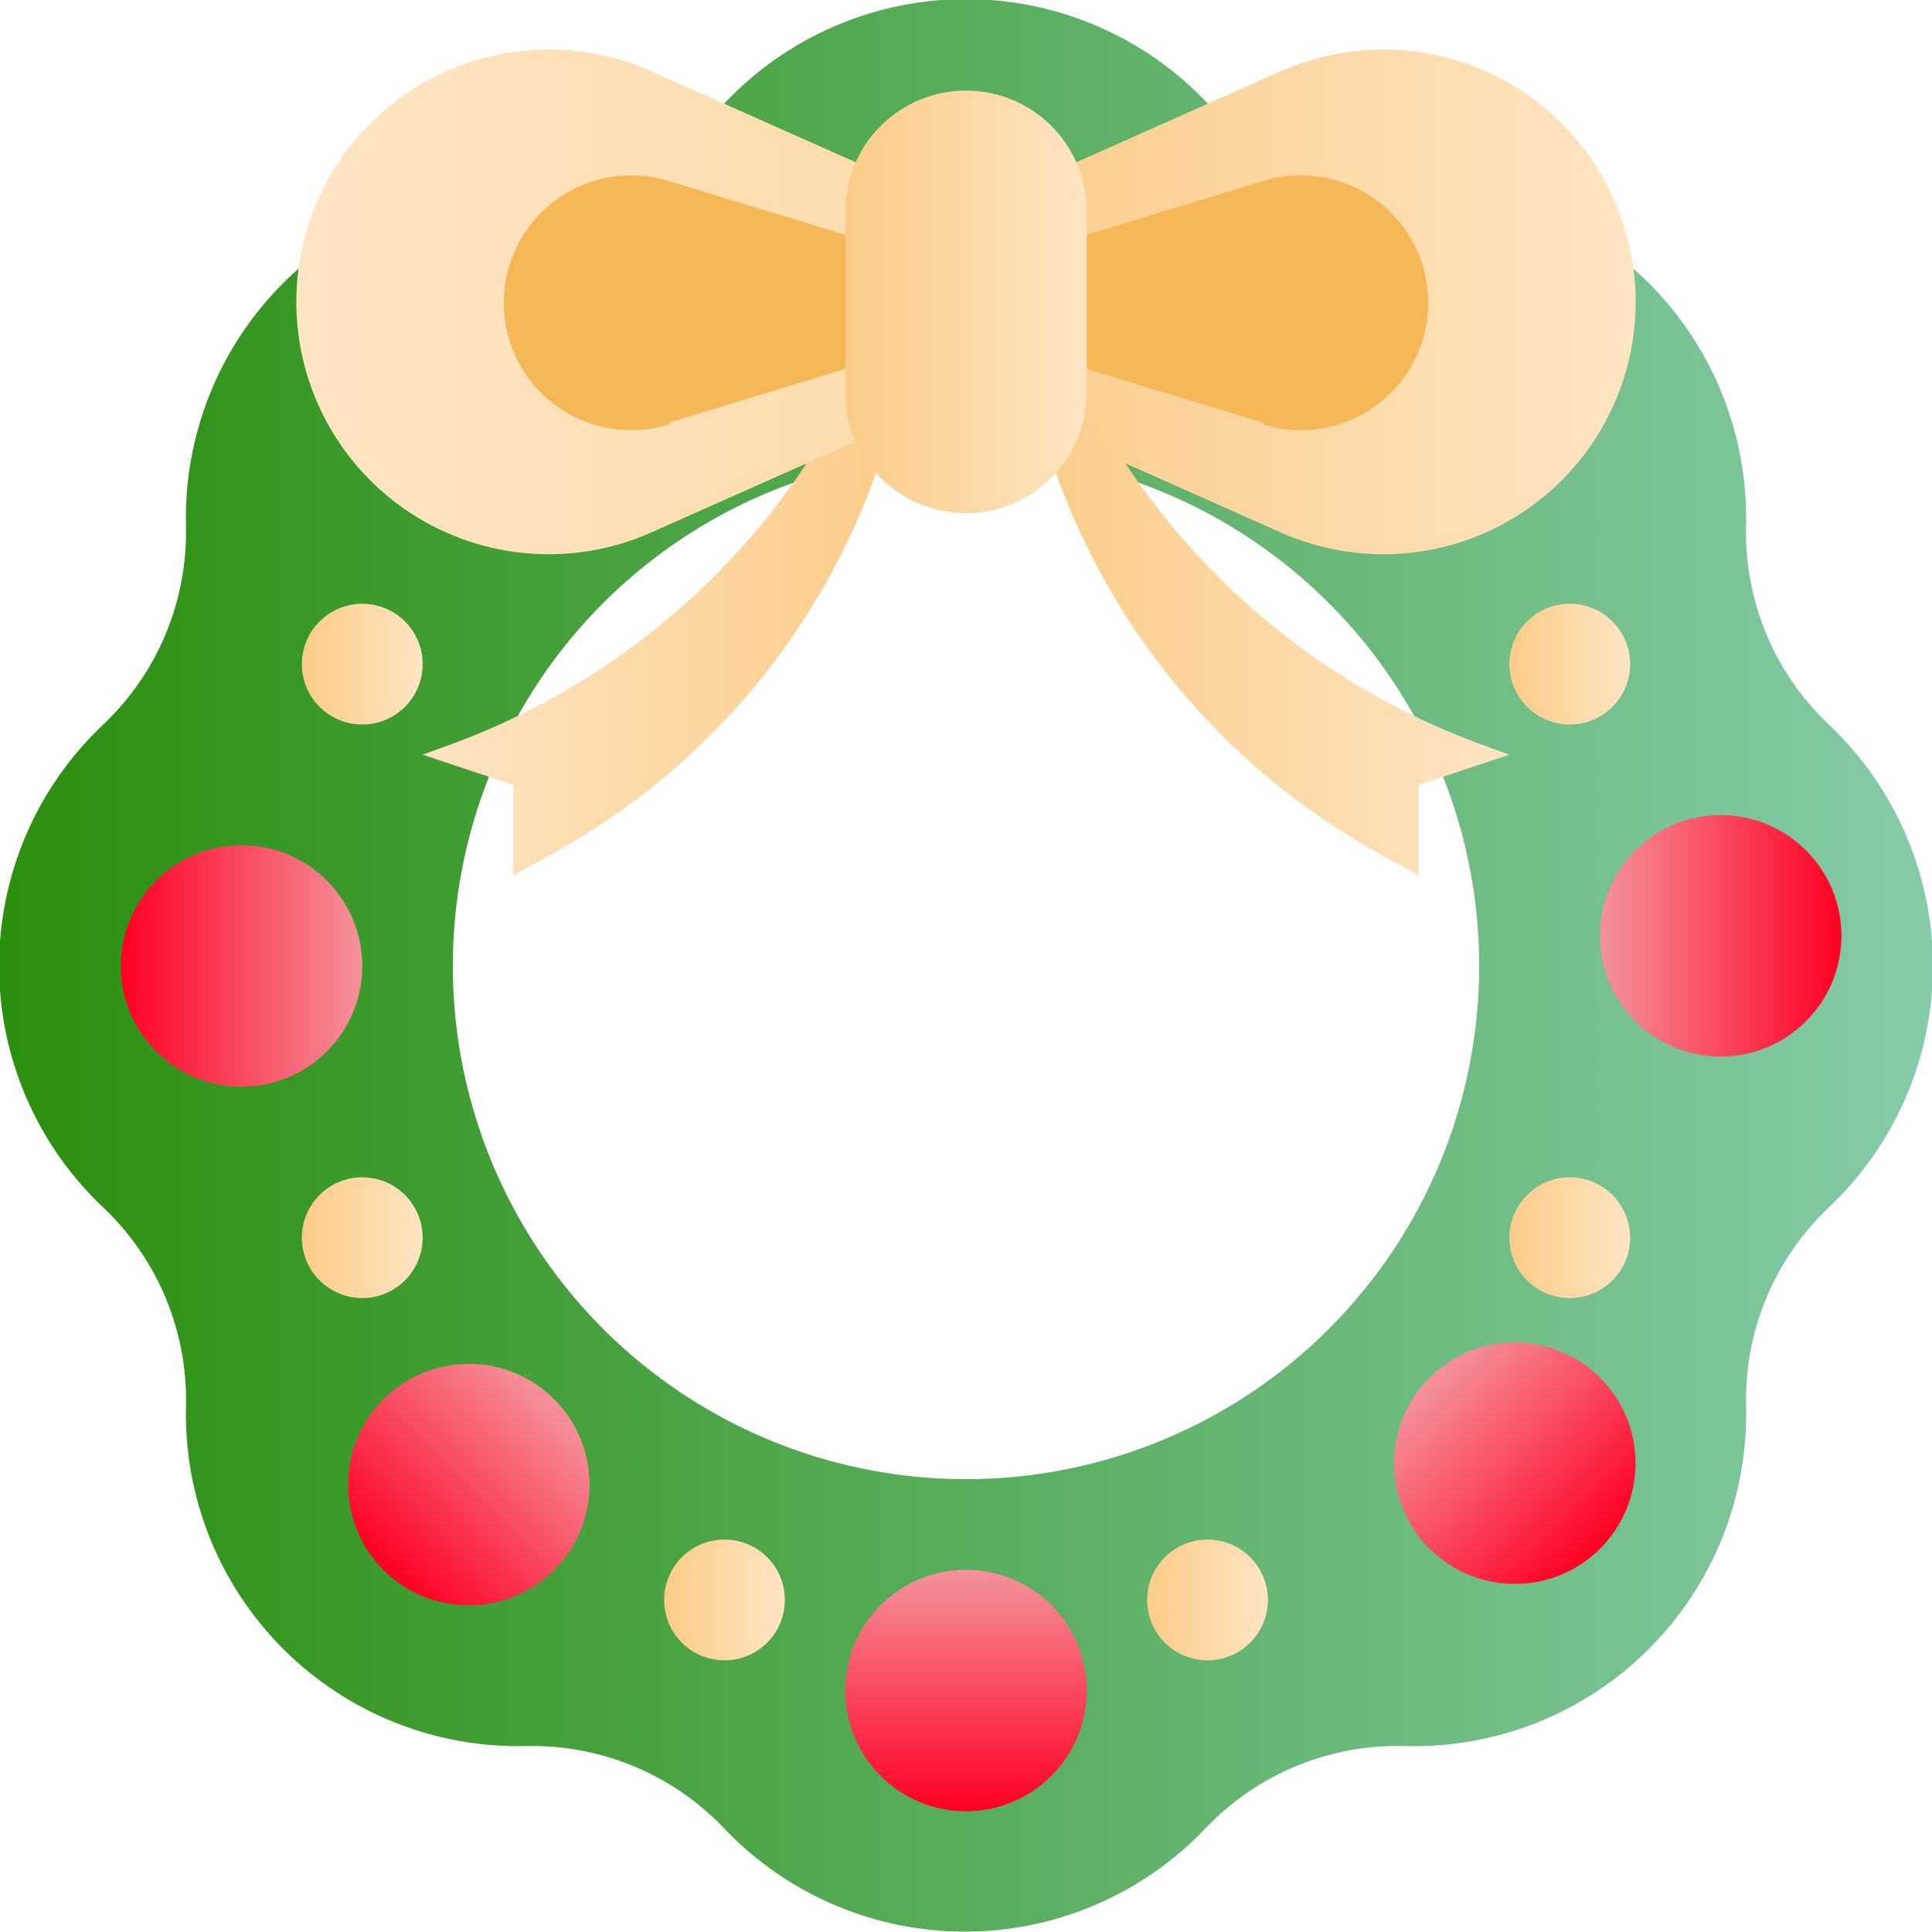 <svg width="98" height="98" viewBox="0 0 98 98" fill="none" xmlns="http://www.w3.org/2000/svg">
<g clip-path="url(#clip0_3_7293)">
<path d="M92.763 36.75C91.392 35.453 90.309 33.881 89.586 32.137C88.863 30.392 88.516 28.516 88.568 26.628C88.616 24.352 88.202 22.089 87.351 19.977C86.5 17.865 85.23 15.947 83.617 14.34C82.004 12.732 80.082 11.469 77.966 10.625C75.851 9.782 73.587 9.376 71.31 9.432C69.433 9.475 67.568 9.124 65.835 8.401C64.103 7.679 62.541 6.601 61.25 5.237C59.676 3.568 57.777 2.239 55.67 1.331C53.564 0.422 51.294 -0.046 49 -0.046C46.706 -0.046 44.436 0.422 42.33 1.331C40.223 2.239 38.325 3.568 36.75 5.237C35.453 6.608 33.881 7.691 32.137 8.414C30.393 9.137 28.516 9.484 26.628 9.432C24.352 9.384 22.089 9.798 19.977 10.649C17.865 11.5 15.947 12.77 14.34 14.383C12.732 15.996 11.469 17.919 10.625 20.034C9.782 22.149 9.376 24.413 9.433 26.69C9.475 28.567 9.124 30.432 8.401 32.165C7.679 33.898 6.601 35.46 5.237 36.75C3.569 38.325 2.239 40.223 1.331 42.33C0.422 44.436 -0.046 46.706 -0.046 49C-0.046 51.294 0.422 53.564 1.331 55.67C2.239 57.777 3.569 59.675 5.237 61.25C6.608 62.547 7.691 64.119 8.414 65.863C9.137 67.607 9.484 69.484 9.433 71.371C9.384 73.648 9.798 75.911 10.649 78.023C11.5 80.135 12.77 82.053 14.383 83.66C15.996 85.268 17.919 86.531 20.034 87.375C22.149 88.218 24.413 88.624 26.69 88.567C28.567 88.525 30.432 88.876 32.165 89.599C33.898 90.321 35.46 91.399 36.75 92.763C38.323 94.412 40.214 95.725 42.309 96.622C44.404 97.519 46.66 97.982 48.939 97.982C51.218 97.982 53.473 97.519 55.568 96.622C57.663 95.725 59.555 94.412 61.127 92.763C62.425 91.392 63.997 90.309 65.741 89.586C67.485 88.863 69.362 88.516 71.249 88.567C73.536 88.633 75.812 88.231 77.939 87.388C80.065 86.544 81.998 85.277 83.618 83.662C85.239 82.047 86.513 80.119 87.364 77.996C88.215 75.872 88.625 73.597 88.568 71.31C88.525 69.433 88.876 67.568 89.599 65.835C90.321 64.103 91.399 62.54 92.763 61.25C94.432 59.675 95.761 57.777 96.669 55.67C97.578 53.564 98.046 51.294 98.046 49C98.046 46.706 97.578 44.436 96.669 42.33C95.761 40.223 94.432 38.325 92.763 36.75ZM49 75.031C43.852 75.031 38.819 73.504 34.538 70.644C30.257 67.784 26.921 63.718 24.95 58.962C22.98 54.205 22.465 48.971 23.469 43.922C24.473 38.872 26.953 34.234 30.593 30.593C34.234 26.953 38.872 24.473 43.922 23.469C48.971 22.465 54.205 22.98 58.962 24.95C63.718 26.921 67.784 30.257 70.644 34.538C73.505 38.819 75.031 43.852 75.031 49C75.031 55.904 72.289 62.525 67.407 67.407C62.525 72.289 55.904 75.031 49 75.031Z" fill="url(#paint0_linear_3_7293)"/>
<path d="M12.25 55.125C15.633 55.125 18.375 52.383 18.375 49C18.375 45.617 15.633 42.875 12.25 42.875C8.867 42.875 6.125 45.617 6.125 49C6.125 52.383 8.867 55.125 12.25 55.125Z" fill="url(#paint1_linear_3_7293)"/>
<path d="M23.78 81.432C27.163 81.432 29.905 78.69 29.905 75.307C29.905 71.924 27.163 69.182 23.78 69.182C20.398 69.182 17.655 71.924 17.655 75.307C17.655 78.69 20.398 81.432 23.78 81.432Z" fill="url(#paint2_linear_3_7293)"/>
<path d="M49 91.875C52.383 91.875 55.125 89.133 55.125 85.75C55.125 82.367 52.383 79.625 49 79.625C45.617 79.625 42.875 82.367 42.875 85.75C42.875 89.133 45.617 91.875 49 91.875Z" fill="url(#paint3_linear_3_7293)"/>
<path d="M76.838 80.345C80.221 80.345 82.963 77.602 82.963 74.22C82.963 70.837 80.221 68.095 76.838 68.095C73.455 68.095 70.713 70.837 70.713 74.22C70.713 77.602 73.455 80.345 76.838 80.345Z" fill="url(#paint4_linear_3_7293)"/>
<path d="M87.281 53.594C90.664 53.594 93.406 50.852 93.406 47.469C93.406 44.086 90.664 41.344 87.281 41.344C83.898 41.344 81.156 44.086 81.156 47.469C81.156 50.852 83.898 53.594 87.281 53.594Z" fill="url(#paint5_linear_3_7293)"/>
<path d="M64.971 27.011L49 19.906V10.719L64.971 3.614C66.92 2.748 69.054 2.383 71.18 2.551C73.306 2.72 75.356 3.417 77.145 4.579C78.933 5.742 80.402 7.332 81.419 9.207C82.437 11.081 82.969 13.18 82.969 15.312C82.969 17.445 82.437 19.544 81.419 21.418C80.402 23.293 78.933 24.883 77.145 26.046C75.356 27.208 73.306 27.905 71.18 28.074C69.054 28.242 66.92 27.877 64.971 27.011Z" fill="url(#paint6_linear_3_7293)"/>
<path d="M76.562 38.281L71.969 39.812V44.406L70.162 43.411C65.466 40.856 61.402 37.28 58.27 32.948C55.138 28.615 53.017 23.635 52.062 18.375L53.594 16.844C55.52 21.66 58.442 26.016 62.168 29.626C65.894 33.235 70.34 36.018 75.215 37.791L76.562 38.281Z" fill="url(#paint7_linear_3_7293)"/>
<path d="M21.438 38.281L26.031 39.812V44.406L27.838 43.411C32.534 40.856 36.598 37.28 39.73 32.948C42.862 28.615 44.983 23.635 45.938 18.375L44.406 16.844C42.48 21.66 39.558 26.016 35.832 29.626C32.106 33.235 27.66 36.018 22.785 37.791L21.438 38.281Z" fill="url(#paint8_linear_3_7293)"/>
<path d="M64.067 21.438L49 16.844V13.781L64.067 9.187C65.035 8.887 66.059 8.818 67.057 8.986C68.056 9.154 69.001 9.555 69.817 10.155C70.632 10.756 71.295 11.54 71.752 12.443C72.209 13.347 72.447 14.346 72.447 15.358C72.447 16.371 72.209 17.37 71.752 18.273C71.295 19.177 70.632 19.961 69.817 20.561C69.001 21.162 68.056 21.562 67.057 21.731C66.059 21.899 65.035 21.83 64.067 21.529V21.438Z" fill="#F6B756"/>
<path d="M33.029 27.011L49 19.906V10.719L33.029 3.614C31.08 2.748 28.946 2.383 26.82 2.551C24.694 2.72 22.644 3.417 20.855 4.579C19.067 5.742 17.598 7.332 16.581 9.207C15.563 11.081 15.031 13.18 15.031 15.312C15.031 17.445 15.563 19.544 16.581 21.418C17.598 23.293 19.067 24.883 20.855 26.046C22.644 27.208 24.694 27.905 26.82 28.074C28.946 28.242 31.08 27.877 33.029 27.011Z" fill="url(#paint9_linear_3_7293)"/>
<path d="M33.933 21.438L49 16.844V13.781L33.933 9.187C32.965 8.887 31.941 8.818 30.943 8.986C29.944 9.154 28.999 9.555 28.183 10.155C27.368 10.756 26.705 11.54 26.248 12.443C25.792 13.347 25.554 14.346 25.554 15.358C25.554 16.371 25.792 17.37 26.248 18.273C26.705 19.177 27.368 19.961 28.183 20.561C28.999 21.162 29.944 21.562 30.943 21.731C31.941 21.899 32.965 21.83 33.933 21.529V21.438Z" fill="#F6B756"/>
<path d="M49 26.031C47.376 26.031 45.818 25.386 44.669 24.237C43.52 23.089 42.875 21.531 42.875 19.906V10.719C42.875 9.094 43.52 7.536 44.669 6.388C45.818 5.239 47.376 4.594 49 4.594C50.624 4.594 52.182 5.239 53.331 6.388C54.48 7.536 55.125 9.094 55.125 10.719V19.906C55.125 21.531 54.48 23.089 53.331 24.237C52.182 25.386 50.624 26.031 49 26.031Z" fill="url(#paint10_linear_3_7293)"/>
<path d="M18.375 36.75C20.066 36.75 21.438 35.379 21.438 33.688C21.438 31.996 20.066 30.625 18.375 30.625C16.684 30.625 15.312 31.996 15.312 33.688C15.312 35.379 16.684 36.75 18.375 36.75Z" fill="url(#paint11_linear_3_7293)"/>
<path d="M79.625 36.75C81.316 36.75 82.688 35.379 82.688 33.688C82.688 31.996 81.316 30.625 79.625 30.625C77.934 30.625 76.562 31.996 76.562 33.688C76.562 35.379 77.934 36.75 79.625 36.75Z" fill="url(#paint12_linear_3_7293)"/>
<path d="M18.375 65.844C20.066 65.844 21.438 64.473 21.438 62.781C21.438 61.09 20.066 59.719 18.375 59.719C16.684 59.719 15.312 61.09 15.312 62.781C15.312 64.473 16.684 65.844 18.375 65.844Z" fill="url(#paint13_linear_3_7293)"/>
<path d="M79.625 65.844C81.316 65.844 82.688 64.473 82.688 62.781C82.688 61.09 81.316 59.719 79.625 59.719C77.934 59.719 76.562 61.09 76.562 62.781C76.562 64.473 77.934 65.844 79.625 65.844Z" fill="url(#paint14_linear_3_7293)"/>
<path d="M36.75 84.219C38.441 84.219 39.812 82.848 39.812 81.156C39.812 79.465 38.441 78.094 36.75 78.094C35.059 78.094 33.688 79.465 33.688 81.156C33.688 82.848 35.059 84.219 36.75 84.219Z" fill="url(#paint15_linear_3_7293)"/>
<path d="M61.25 84.219C62.941 84.219 64.312 82.848 64.312 81.156C64.312 79.465 62.941 78.094 61.25 78.094C59.559 78.094 58.188 79.465 58.188 81.156C58.188 82.848 59.559 84.219 61.25 84.219Z" fill="url(#paint16_linear_3_7293)"/>
</g>
<defs>
<linearGradient id="paint0_linear_3_7293" x1="4.84417e-05" y1="49" x2="98" y2="49" gradientUnits="userSpaceOnUse">
<stop stop-color="#2B8F0E"/>
<stop offset="1" stop-color="#85CBA9"/>
</linearGradient>
<linearGradient id="paint1_linear_3_7293" x1="6.125" y1="49" x2="18.375" y2="49" gradientUnits="userSpaceOnUse">
<stop stop-color="#FF0022"/>
<stop offset="1" stop-color="#F4929C"/>
</linearGradient>
<linearGradient id="paint2_linear_3_7293" x1="-15.192" y1="44.99" x2="-6.53" y2="36.328" gradientUnits="userSpaceOnUse">
<stop stop-color="#FF0022"/>
<stop offset="1" stop-color="#F4929C"/>
</linearGradient>
<linearGradient id="paint3_linear_3_7293" x1="49" y1="91.875" x2="49" y2="79.625" gradientUnits="userSpaceOnUse">
<stop stop-color="#FF0022"/>
<stop offset="1" stop-color="#F4929C"/>
</linearGradient>
<linearGradient id="paint4_linear_3_7293" x1="46.522" y1="113.192" x2="37.86" y2="104.53" gradientUnits="userSpaceOnUse">
<stop stop-color="#FF0022"/>
<stop offset="1" stop-color="#F4929C"/>
</linearGradient>
<linearGradient id="paint5_linear_3_7293" x1="93.406" y1="96.469" x2="81.156" y2="96.469" gradientUnits="userSpaceOnUse">
<stop stop-color="#FF0022"/>
<stop offset="1" stop-color="#F4929C"/>
</linearGradient>
<linearGradient id="paint6_linear_3_7293" x1="49" y1="15.328" x2="82.994" y2="15.328" gradientUnits="userSpaceOnUse">
<stop stop-color="#FBCC88"/>
<stop offset="1" stop-color="#FFE5C3"/>
</linearGradient>
<linearGradient id="paint7_linear_3_7293" x1="52.062" y1="30.625" x2="76.562" y2="30.625" gradientUnits="userSpaceOnUse">
<stop stop-color="#FBCC88"/>
<stop offset="1" stop-color="#FFE5C3"/>
</linearGradient>
<linearGradient id="paint8_linear_3_7293" x1="45.938" y1="30.625" x2="21.438" y2="30.625" gradientUnits="userSpaceOnUse">
<stop stop-color="#FBCC88"/>
<stop offset="1" stop-color="#FFE5C3"/>
</linearGradient>
<linearGradient id="paint9_linear_3_7293" x1="98" y1="15.328" x2="15.006" y2="15.328" gradientUnits="userSpaceOnUse">
<stop stop-color="#FBCC88"/>
<stop offset="1" stop-color="#FFE5C3"/>
</linearGradient>
<linearGradient id="paint10_linear_3_7293" x1="42.875" y1="15.312" x2="55.125" y2="15.312" gradientUnits="userSpaceOnUse">
<stop stop-color="#FBCC88"/>
<stop offset="1" stop-color="#FFE5C3"/>
</linearGradient>
<linearGradient id="paint11_linear_3_7293" x1="15.312" y1="33.688" x2="21.438" y2="33.688" gradientUnits="userSpaceOnUse">
<stop stop-color="#FBCC88"/>
<stop offset="1" stop-color="#FFE5C3"/>
</linearGradient>
<linearGradient id="paint12_linear_3_7293" x1="76.562" y1="33.688" x2="82.688" y2="33.688" gradientUnits="userSpaceOnUse">
<stop stop-color="#FBCC88"/>
<stop offset="1" stop-color="#FFE5C3"/>
</linearGradient>
<linearGradient id="paint13_linear_3_7293" x1="15.312" y1="62.781" x2="21.438" y2="62.781" gradientUnits="userSpaceOnUse">
<stop stop-color="#FBCC88"/>
<stop offset="1" stop-color="#FFE5C3"/>
</linearGradient>
<linearGradient id="paint14_linear_3_7293" x1="76.562" y1="62.781" x2="82.688" y2="62.781" gradientUnits="userSpaceOnUse">
<stop stop-color="#FBCC88"/>
<stop offset="1" stop-color="#FFE5C3"/>
</linearGradient>
<linearGradient id="paint15_linear_3_7293" x1="33.688" y1="81.156" x2="39.812" y2="81.156" gradientUnits="userSpaceOnUse">
<stop stop-color="#FBCC88"/>
<stop offset="1" stop-color="#FFE5C3"/>
</linearGradient>
<linearGradient id="paint16_linear_3_7293" x1="58.188" y1="81.156" x2="64.312" y2="81.156" gradientUnits="userSpaceOnUse">
<stop stop-color="#FBCC88"/>
<stop offset="1" stop-color="#FFE5C3"/>
</linearGradient>
<clipPath id="clip0_3_7293">
<rect width="98" height="98" fill="white"/>
</clipPath>
</defs>
</svg>

